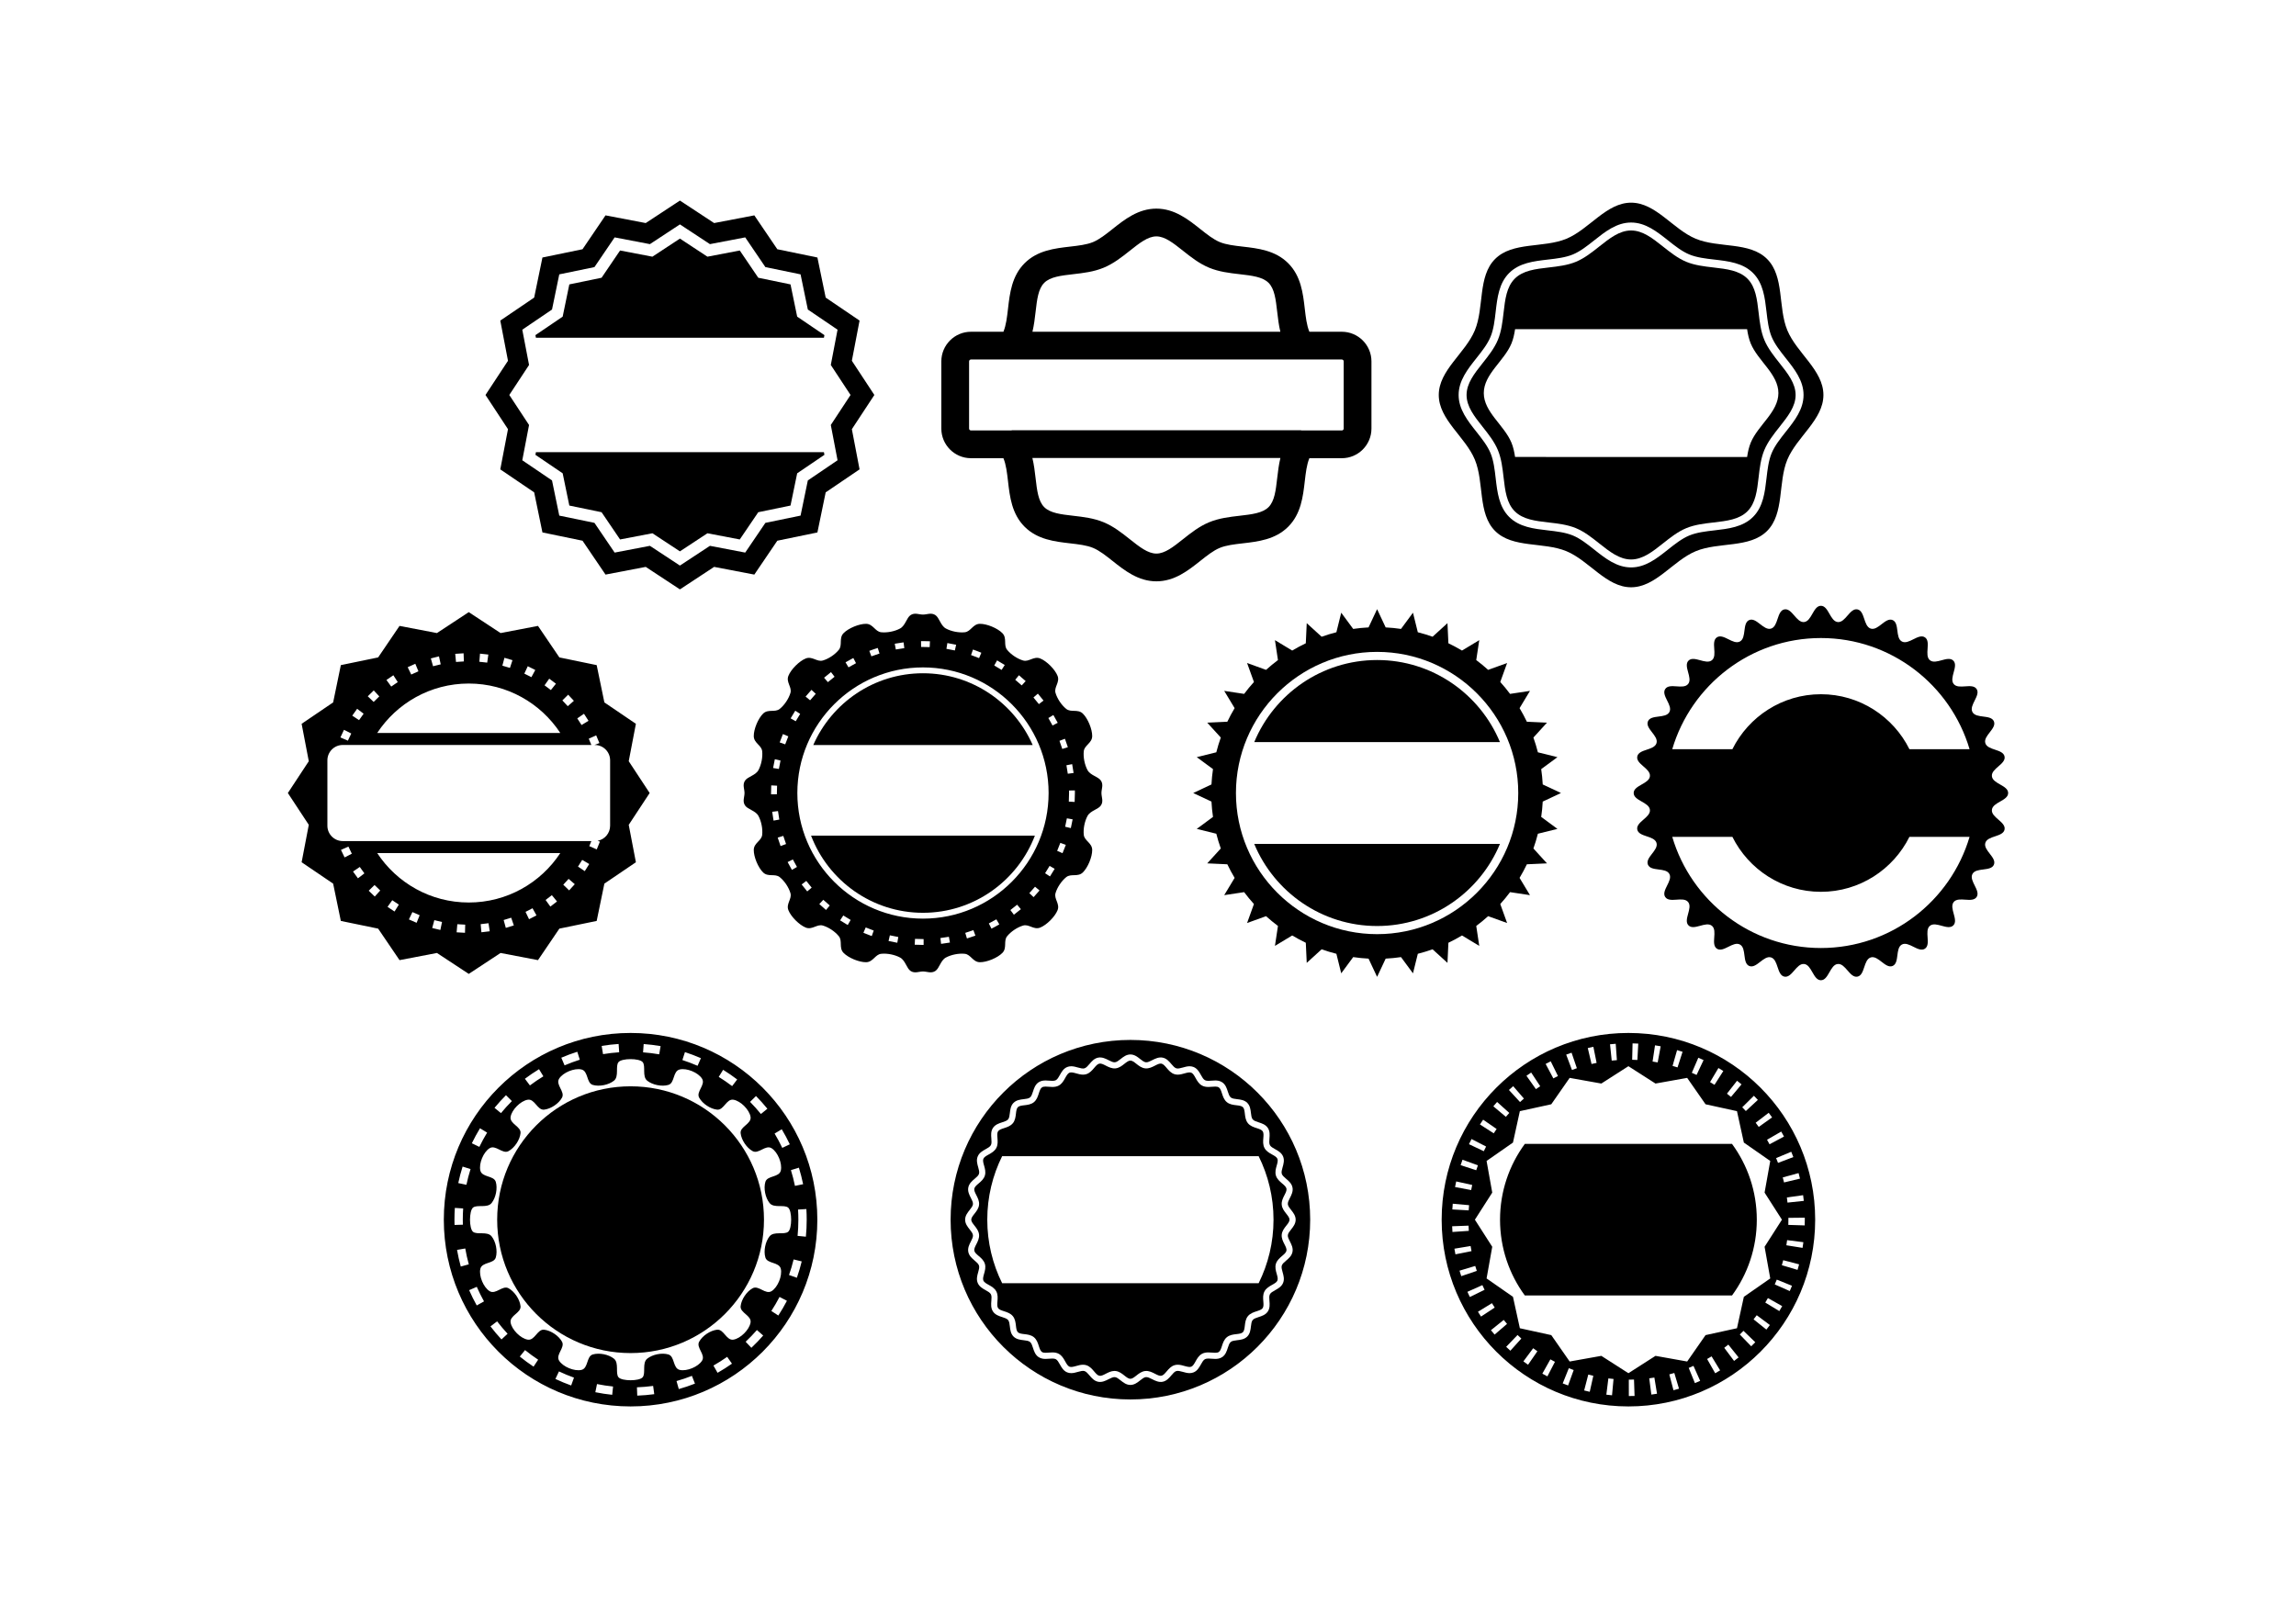 <?xml version="1.0" encoding="utf-8"?>
<!-- Generator: Adobe Illustrator 15.1.0, SVG Export Plug-In . SVG Version: 6.00 Build 0)  -->
<!DOCTYPE svg PUBLIC "-//W3C//DTD SVG 1.1//EN" "http://www.w3.org/Graphics/SVG/1.1/DTD/svg11.dtd">
<svg version="1.1" id="Layer_1" xmlns="http://www.w3.org/2000/svg" xmlns:xlink="http://www.w3.org/1999/xlink" x="0px" y="0px"
	 width="1400px" height="980px" viewBox="0 0 1400 980" enable-background="new 0 0 1400 980" xml:space="preserve">
<g>
	<g>
		<path fill-rule="evenodd" clip-rule="evenodd" d="M1089.831,201.412c-5.766-13.919-1.687-32.818-12.336-43.469
			s-29.552-6.57-43.468-12.329c-13.914-5.769-24.396-22.019-39.459-22.019c-15.059,0-25.543,16.25-39.455,22.019
			c-13.914,5.759-32.818,1.678-43.468,12.329s-6.57,29.553-12.337,43.469c-5.76,13.916-22.014,24.394-22.014,39.457
			c0,15.061,16.254,25.545,22.014,39.46c5.767,13.913,1.688,32.815,12.337,43.466c10.649,10.648,29.554,6.57,43.468,12.333
			c13.912,5.766,24.396,22.015,39.455,22.015c15.063,0,25.545-16.25,39.459-22.015c13.916-5.763,32.818-1.685,43.468-12.333
			c10.649-10.651,6.57-29.554,12.336-43.469c5.763-13.913,22.012-24.396,22.012-39.458
			C1111.843,225.806,1095.594,215.328,1089.831,201.412z M1088.872,263.334c-3.306,4.167-6.723,8.477-8.609,13.031
			c-1.886,4.553-2.517,10.017-3.127,15.302c-0.984,8.537-2.003,17.363-8.204,23.564c-6.202,6.203-15.03,7.221-23.566,8.206
			c-5.283,0.608-10.748,1.239-15.301,3.125s-8.863,5.304-13.029,8.609c-6.732,5.34-13.695,10.861-22.467,10.861
			c-8.77,0-15.732-5.521-22.465-10.861c-4.166-3.305-8.477-6.723-13.027-8.609c-4.555-1.886-10.018-2.517-15.301-3.125
			c-8.538-0.984-17.364-2.003-23.565-8.206c-6.202-6.201-7.221-15.026-8.207-23.563c-0.608-5.283-1.239-10.747-3.127-15.3
			c-1.886-4.558-5.305-8.869-8.612-13.037c-5.338-6.731-10.857-13.692-10.857-22.462c0-8.771,5.521-15.73,10.859-22.461
			c3.307-4.168,6.726-8.478,8.61-13.033c1.888-4.556,2.519-10.021,3.127-15.305c0.986-8.535,2.005-17.361,8.207-23.562
			c6.203-6.203,15.031-7.221,23.569-8.206c5.281-0.608,10.744-1.238,15.297-3.123c4.55-1.888,8.856-5.303,13.023-8.607
			c6.733-5.343,13.696-10.866,22.469-10.866c8.773,0,15.737,5.523,22.472,10.864c4.165,3.306,8.474,6.721,13.026,8.609
			c4.55,1.885,10.012,2.514,15.295,3.123c8.538,0.984,17.366,2.003,23.57,8.206c6.201,6.201,7.22,15.027,8.204,23.562
			c0.61,5.285,1.241,10.75,3.127,15.304c1.887,4.555,5.304,8.865,8.609,13.031c5.338,6.732,10.859,13.693,10.859,22.465
			S1094.21,256.602,1088.872,263.334z"/>
		<path fill-rule="evenodd" clip-rule="evenodd" d="M1085.076,221.415c-3.512-4.428-7.145-9.006-9.289-14.187
			c-2.146-5.181-2.816-10.987-3.463-16.603c-0.931-8.065-1.811-15.685-6.817-20.692c-5.011-5.009-12.632-5.887-20.7-6.818
			c-5.612-0.646-11.418-1.316-16.595-3.46c-5.18-2.146-9.756-5.778-14.183-9.289c-6.365-5.048-12.375-9.815-19.461-9.815
			c-7.084,0-13.096,4.768-19.459,9.815c-4.427,3.512-9.003,7.143-14.179,9.289c-5.179,2.144-10.984,2.813-16.597,3.46
			c-8.069,0.931-15.689,1.809-20.698,6.818c-5.009,5.007-5.889,12.627-6.819,20.692c-0.648,5.616-1.318,11.422-3.465,16.603
			c-2.143,5.181-5.776,9.76-9.29,14.19c-5.045,6.36-9.811,12.369-9.811,19.451c0,7.083,4.764,13.089,9.809,19.451
			c3.516,4.43,7.149,9.011,9.294,14.195c2.145,5.178,2.814,10.984,3.463,16.598c0.931,8.067,1.811,15.686,6.819,20.692
			c5.009,5.009,12.627,5.887,20.695,6.817c5.614,0.648,11.419,1.318,16.598,3.463c5.18,2.145,9.758,5.777,14.186,9.289
			c6.362,5.046,12.372,9.813,19.454,9.813c7.084,0,13.095-4.766,19.456-9.813c4.429-3.512,9.008-7.144,14.188-9.289
			c5.179-2.145,10.983-2.815,16.598-3.463c8.068-0.93,15.687-1.809,20.697-6.817c5.007-5.007,5.886-12.627,6.817-20.694
			c0.646-5.616,1.316-11.421,3.463-16.601c2.145-5.181,5.777-9.759,9.289-14.187c5.045-6.362,9.811-12.371,9.811-19.455
			S1090.121,227.777,1085.076,221.415z M1067.53,269.937c-1.126,2.721-1.761,5.69-2.218,8.738H923.826
			c-0.457-3.048-1.091-6.016-2.217-8.735c-4.413-10.661-16.862-18.688-16.862-30.224c0-11.536,12.449-19.561,16.862-30.22
			c1.126-2.721,1.76-5.69,2.219-8.738h141.484c0.457,3.048,1.092,6.018,2.218,8.738c4.414,10.659,16.859,18.685,16.859,30.22
			C1084.39,251.252,1071.944,259.28,1067.53,269.937z"/>
	</g>
	<path d="M818.178,202.313H798.4c-0.01-0.022-0.019-0.047-0.028-0.069c-1.611-3.891-2.181-8.832-2.785-14.063
		c-1.074-9.301-2.29-19.844-10.112-27.669c-7.825-7.825-18.37-9.041-27.675-10.112c-5.231-0.603-10.17-1.172-14.053-2.779
		c-3.89-1.612-7.784-4.703-11.908-7.975c-7.338-5.819-15.655-12.417-26.722-12.417c-11.064,0-19.381,6.598-26.719,12.419
		c-4.124,3.271-8.021,6.362-11.902,7.972c-3.889,1.608-8.828,2.178-14.058,2.78c-9.305,1.071-19.852,2.287-27.675,10.112
		c-7.824,7.822-9.04,18.366-10.112,27.667c-0.604,5.232-1.175,10.173-2.788,14.069c-0.01,0.021-0.019,0.044-0.029,0.064h-19.777
		c-9.967,0-18.076,8.107-18.076,18.074v40.965c0,9.967,8.109,18.076,18.076,18.076h19.777c0.011,0.023,0.021,0.049,0.032,0.074
		c1.61,3.887,2.181,8.827,2.785,14.058c1.072,9.303,2.29,19.844,10.112,27.667c7.824,7.824,18.368,9.04,27.67,10.112
		c5.231,0.603,10.172,1.173,14.058,2.782c3.889,1.61,7.784,4.701,11.908,7.974c7.338,5.819,15.654,12.416,26.718,12.416
		c11.064,0,19.382-6.597,26.72-12.416c4.124-3.272,8.021-6.363,11.907-7.972c3.889-1.61,8.829-2.181,14.059-2.783
		c9.305-1.072,19.849-2.288,27.672-10.112c7.822-7.825,9.038-18.368,10.112-27.671c0.604-5.231,1.174-10.172,2.785-14.062
		c0.01-0.024,0.019-0.044,0.028-0.066h19.777c9.967,0,18.074-8.109,18.074-18.076v-40.965
		C836.252,210.42,828.145,202.313,818.178,202.313z M636.729,172.477c3.654-3.654,10.139-4.401,17.646-5.266
		c6.155-0.709,12.519-1.441,18.596-3.957c6.072-2.519,11.09-6.499,15.944-10.35c5.92-4.698,11.035-8.754,16.202-8.754
		c5.17,0,10.282,4.056,16.204,8.754c4.854,3.851,9.872,7.832,15.95,10.352c6.073,2.514,12.437,3.246,18.592,3.955
		c7.507,0.864,13.991,1.612,17.646,5.266c3.653,3.656,4.401,10.137,5.267,17.643c0.464,4.023,0.95,8.132,1.923,12.193h-151.16
		c0.973-4.061,1.458-8.17,1.922-12.193C632.327,182.614,633.076,176.132,636.729,172.477z M773.509,309.26
		c-3.654,3.654-10.138,4.402-17.643,5.268c-6.156,0.709-12.521,1.443-18.598,3.96c-6.073,2.517-11.093,6.497-15.947,10.348
		c-5.922,4.696-11.034,8.752-16.204,8.752c-5.167,0-10.28-4.056-16.202-8.752c-4.853-3.851-9.872-7.832-15.947-10.348
		c-6.075-2.517-12.44-3.25-18.596-3.96c-7.507-0.866-13.988-1.613-17.643-5.266c-3.654-3.655-4.401-10.135-5.269-17.642
		c-0.469-4.07-0.96-8.23-1.96-12.335h151.234c-0.996,4.106-1.488,8.265-1.959,12.333C777.91,299.125,777.162,305.606,773.509,309.26
		z M819.331,261.352c0,0.637-0.518,1.155-1.153,1.155h-24.827v-0.145H616.886v0.145h-24.829c-0.636,0-1.153-0.518-1.153-1.155
		v-40.965c0-0.635,0.517-1.153,1.153-1.153h24.829h4.667h167.132h4.666h24.827c0.636,0,1.153,0.518,1.153,1.153V261.352z"/>
	<g>
		<g>
			<path d="M414.586,359.426l-20.852-13.717l-24.516,4.693l-14.021-20.654l-24.444-5.045l-5.043-24.445l-20.658-14.017l4.695-24.518
				l-13.718-20.854l13.718-20.851l-4.695-24.518l20.658-14.019l5.043-24.444l24.444-5.045l14.021-20.658l24.513,4.695l20.854-13.717
				l20.853,13.717l24.517-4.695l14.015,20.658l24.449,5.045l5.045,24.444L524.12,195.5l-4.695,24.515l13.719,20.854l-13.719,20.854
				l4.695,24.518l-20.656,14.015l-5.045,24.447l-24.449,5.045l-14.015,20.654l-24.515-4.693L414.586,359.426z M396.29,332.864
				l18.296,12.038l18.3-12.036l21.511,4.118l12.299-18.126l21.454-4.425l4.427-21.453l18.125-12.296l-4.119-21.514l12.038-18.3
				l-12.038-18.3l4.119-21.512l-18.125-12.299l-4.427-21.449l-21.454-4.428l-12.299-18.126l-21.511,4.118l-18.3-12.034
				l-18.301,12.036l-21.509-4.12l-12.304,18.126l-21.448,4.428l-4.427,21.449l-18.126,12.299l4.121,21.516l-12.039,18.296
				l12.039,18.3l-4.121,21.514l18.126,12.297l4.427,21.451l21.448,4.425l12.304,18.126L396.29,332.864z"/>
		</g>
		<g>
			<g>
				<polygon fill-rule="evenodd" clip-rule="evenodd" points="502.389,205.984 502.696,204.374 486.082,193.098 482.023,173.436 
					462.356,169.375 451.082,152.759 431.361,156.535 414.586,145.501 397.81,156.535 378.09,152.759 366.812,169.375 
					347.149,173.436 343.091,193.098 326.476,204.374 326.783,205.984 				"/>
			</g>
			<g>
				<polygon fill-rule="evenodd" clip-rule="evenodd" points="326.785,275.755 326.476,277.367 343.091,288.641 347.149,308.305 
					366.812,312.364 378.09,328.978 397.813,325.203 414.586,336.237 431.361,325.203 451.082,328.978 462.356,312.364 
					482.023,308.305 486.082,288.639 502.696,277.367 502.389,275.755 				"/>
			</g>
		</g>
	</g>
	<g>
		<path fill-rule="evenodd" clip-rule="evenodd" d="M629.696,454.363c-11.3-25.751-37.029-43.791-66.906-43.791
			c-29.875,0-55.604,18.04-66.905,43.791H629.696z"/>
		<path fill-rule="evenodd" clip-rule="evenodd" d="M494.546,509.59c10.497,27.481,37.122,47.059,68.244,47.059
			c31.125,0,57.75-19.577,68.246-47.059H494.546z"/>
		<path fill-rule="evenodd" clip-rule="evenodd" d="M671.354,476.129c-1.587-2.526-6.466-3.209-8.232-6.488
			c-1.775-3.28-2.679-7.863-2.282-11.541c0.393-3.675,5.07-4.906,5.135-9.16c0.062-4.255-2.681-10.847-5.723-13.783
			c-3.042-2.933-7.226-0.514-10.115-2.846c-2.891-2.336-5.479-6.203-6.527-9.754c-1.047-3.55,2.804-6.472,1.238-10.42
			c-1.563-3.945-6.633-9.017-10.583-10.585c-3.946-1.563-6.87,2.289-10.419,1.24c-3.553-1.049-7.42-3.638-9.754-6.527
			c-2.333-2.888,0.087-7.073-2.85-10.115c-2.934-3.043-9.525-5.784-13.777-5.723c-4.258,0.062-5.488,4.742-9.166,5.138
			c-3.671,0.393-8.257-0.509-11.536-2.284c-3.279-1.769-3.963-6.646-6.493-8.235c-2.527-1.588-4.965-0.262-7.477-0.262
			c-2.519,0-4.953-1.326-7.478,0.262c-2.531,1.589-3.212,6.466-6.493,8.235c-3.279,1.774-7.865,2.676-11.538,2.284
			c-3.674-0.396-4.906-5.077-9.163-5.138c-4.253-0.061-10.848,2.68-13.78,5.723c-2.932,3.042-0.517,7.228-2.85,10.115
			c-2.331,2.889-6.199,5.479-9.752,6.527c-3.547,1.049-6.476-2.802-10.42-1.24c-3.947,1.568-9.017,6.64-10.582,10.585
			c-1.566,3.948,2.282,6.87,1.235,10.42c-1.046,3.551-3.637,7.418-6.526,9.754c-2.888,2.332-7.073-0.087-10.113,2.846
			c-3.044,2.937-5.788,9.53-5.723,13.783c0.062,4.253,4.739,5.49,5.135,9.16c0.393,3.678-0.509,8.26-2.279,11.541
			c-1.772,3.279-6.649,3.961-8.24,6.488c-1.589,2.531-0.258,4.968-0.258,7.481c0,2.516-1.331,4.95,0.258,7.481
			c1.591,2.525,6.468,3.21,8.24,6.487c1.77,3.28,2.671,7.863,2.279,11.537c-0.396,3.672-5.073,4.905-5.135,9.163
			c-0.065,4.255,2.679,10.847,5.723,13.783c3.041,2.937,7.226,0.514,10.115,2.848s5.479,6.198,6.524,9.746
			c1.047,3.552-2.801,6.479-1.235,10.425c1.566,3.948,6.634,9.021,10.583,10.585c3.946,1.564,6.871-2.287,10.421-1.236
			c3.55,1.047,7.418,3.637,9.749,6.52c2.333,2.892-0.086,7.08,2.85,10.121c2.932,3.044,9.527,5.781,13.784,5.715
			c4.254-0.054,5.486-4.73,9.159-5.128c3.676-0.395,8.257,0.511,11.538,2.276c3.28,1.773,3.961,6.652,6.493,8.242
			c2.525,1.586,4.959,0.262,7.478,0.262c2.512,0,4.95,1.324,7.477-0.262c2.529-1.59,3.214-6.469,6.493-8.242
			c3.278-1.766,7.864-2.671,11.536-2.276c3.674,0.397,4.905,5.074,9.161,5.128c4.256,0.066,10.85-2.671,13.785-5.715
			c2.934-3.041,0.514-7.229,2.847-10.121c2.334-2.883,6.201-5.473,9.752-6.52c3.548-1.051,6.469,2.801,10.421,1.236
			c3.947-1.568,9.021-6.637,10.583-10.585c1.566-3.946-2.285-6.873-1.238-10.425c1.046-3.548,3.637-7.412,6.526-9.746
			c2.891-2.334,7.075,0.089,10.117-2.848c3.042-2.939,5.785-9.528,5.723-13.783c-0.065-4.258-4.742-5.491-5.138-9.163
			c-0.394-3.674,0.51-8.257,2.285-11.537c1.767-3.277,6.646-3.962,8.232-6.487c1.591-2.531,0.263-4.966,0.263-7.481
			C671.617,481.097,672.944,478.66,671.354,476.129z M654.626,471.385l-3.533,0.465c-0.227-1.725-0.509-3.465-0.837-5.168
			l3.498-0.675C654.096,467.782,654.389,469.589,654.626,471.385z M649.339,450.52c0.645,1.686,1.249,3.417,1.795,5.141
			l-3.398,1.077c-0.524-1.661-1.104-3.326-1.724-4.945L649.339,450.52z M632.85,423.004c1.186,1.369,2.345,2.788,3.444,4.222
			l-2.828,2.167c-1.057-1.375-2.17-2.741-3.309-4.056L632.85,423.004z M621.297,411.785c1.407,1.146,2.793,2.347,4.121,3.567
			l-2.411,2.623c-1.276-1.173-2.608-2.325-3.961-3.427L621.297,411.785z M607.976,402.723c1.577,0.88,3.151,1.823,4.678,2.802
			l-1.921,3c-1.468-0.94-2.98-1.845-4.496-2.692L607.976,402.723z M593.276,396.109c1.717,0.598,3.433,1.252,5.1,1.949l-1.371,3.288
			c-1.603-0.668-3.25-1.298-4.9-1.872L593.276,396.109z M577.657,392.162c1.785,0.289,3.584,0.634,5.348,1.025l-0.771,3.479
			c-1.697-0.378-3.429-0.709-5.146-0.987L577.657,392.162z M562.791,390.974c1.426,0,2.845,0.033,4.253,0.098l-0.161,3.558
			c-1.356-0.062-2.72-0.092-4.092-0.092l-1.145,0.006l-0.047-3.563L562.791,390.974z M550.96,391.723l0.449,3.536
			c-1.716,0.216-3.457,0.492-5.173,0.814l-0.657-3.501C547.364,392.236,549.174,391.95,550.96,391.723z M535.223,395.147
			l1.058,3.402c-1.666,0.521-3.331,1.091-4.95,1.705l-1.26-3.334C531.755,396.282,533.489,395.687,535.223,395.147z
			 M520.321,401.264l1.637,3.162c-1.548,0.803-3.088,1.657-4.576,2.541l-1.817-3.066
			C517.11,402.985,518.711,402.099,520.321,401.264z M506.719,409.867l2.159,2.837c-1.378,1.049-2.749,2.156-4.07,3.291
			l-2.322-2.703C503.862,412.111,505.286,410.96,506.719,409.867z M494.8,420.692l2.616,2.422c-1.177,1.268-2.335,2.597-3.448,3.949
			l-2.75-2.268C492.373,423.392,493.58,422.013,494.8,420.692z M484.921,433.412l2.993,1.935c-0.941,1.458-1.854,2.968-2.712,4.485
			l-3.102-1.753C482.993,436.5,483.942,434.931,484.921,433.412z M477.391,447.661l3.284,1.383
			c-0.677,1.605-1.314,3.252-1.893,4.894l-3.361-1.188C476.024,451.043,476.688,449.329,477.391,447.661z M472.457,463.005
			l3.475,0.792c-0.387,1.69-0.726,3.419-1.009,5.136l-3.516-0.581C471.703,466.564,472.056,464.765,472.457,463.005z
			 M470.156,483.61c0-1.558,0.038-3.11,0.115-4.65l3.558,0.178c-0.072,1.48-0.11,2.971-0.11,4.472l0.005,0.762l-3.564,0.035
			L470.156,483.61z M470.854,495.05l3.537-0.436c0.215,1.734,0.481,3.476,0.792,5.176l-3.503,0.644
			C471.356,498.664,471.077,496.854,470.854,495.05z M475.962,515.958c-0.629-1.688-1.219-3.423-1.75-5.16l3.406-1.044
			c0.511,1.668,1.077,3.337,1.683,4.958L475.962,515.958z M482.881,530.495c-0.916-1.556-1.796-3.161-2.62-4.77l3.173-1.621
			c0.792,1.546,1.637,3.088,2.519,4.586L482.881,530.495z M492.214,543.615c-1.17-1.378-2.317-2.807-3.406-4.248l2.845-2.148
			c1.047,1.389,2.149,2.764,3.275,4.085L492.214,543.615z M503.672,554.93c-1.394-1.158-2.771-2.366-4.091-3.6l2.432-2.604
			c1.269,1.186,2.592,2.353,3.933,3.463L503.672,554.93z M516.915,564.104c-1.576-0.899-3.142-1.857-4.654-2.842l1.946-2.987
			c1.456,0.95,2.96,1.867,4.476,2.735L516.915,564.104z M531.556,570.845c-1.712-0.612-3.422-1.284-5.081-1.99l1.397-3.277
			c1.594,0.682,3.237,1.325,4.886,1.915L531.556,570.845z M547.14,574.926c-1.771-0.303-3.569-0.662-5.336-1.069l0.799-3.473
			c1.703,0.395,3.432,0.741,5.138,1.032L547.14,574.926z M563.18,576.244h-0.39c-1.662,0-3.359-0.044-5.045-0.132l0.191-3.562
			c1.621,0.085,3.255,0.13,4.854,0.13h0.39V576.244z M573.834,575.595l-0.418-3.539c1.725-0.205,3.468-0.464,5.179-0.772
			l0.627,3.507C577.444,575.112,575.631,575.38,573.834,575.595z M589.602,572.302l-1.03-3.409c1.662-0.502,3.334-1.06,4.966-1.659
			l1.229,3.343C593.069,571.201,591.332,571.781,589.602,572.302z M604.552,566.318l-1.605-3.179
			c1.54-0.779,3.085-1.618,4.596-2.498l1.793,3.078C607.764,564.635,606.156,565.511,604.552,566.318z M618.229,557.831
			l-2.134-2.852c1.394-1.044,2.772-2.138,4.099-3.258l2.298,2.722C621.114,555.607,619.679,556.746,618.229,557.831z
			 M630.24,547.107l-2.594-2.441c1.189-1.265,2.361-2.583,3.479-3.921l2.731,2.29C632.694,544.423,631.478,545.792,630.24,547.107z
			 M562.791,560.209c-42.238,0-76.601-34.36-76.601-76.599c0-42.239,34.363-76.603,76.601-76.603s76.601,34.363,76.601,76.603
			C639.392,525.849,605.028,560.209,562.791,560.209z M640.226,534.472l-2.976-1.958c0.957-1.454,1.883-2.956,2.752-4.463
			l3.086,1.778C642.185,531.396,641.223,532.958,640.226,534.472z M641.797,442.439c-0.801-1.536-1.661-3.072-2.557-4.565
			l3.056-1.831c0.931,1.553,1.826,3.151,2.659,4.747L641.797,442.439z M647.879,520.291l-3.271-1.409
			c0.689-1.6,1.34-3.239,1.935-4.876l3.35,1.214C649.273,516.923,648.595,518.629,647.879,520.291z M652.946,504.988l-3.466-0.817
			c0.397-1.693,0.752-3.419,1.052-5.132l3.509,0.612C653.73,501.434,653.361,503.228,652.946,504.988z M655.269,489.053
			l-3.558-0.205c0.101-1.739,0.151-3.502,0.151-5.237c0-0.509-0.005-1.022-0.013-1.53l3.563-0.058
			c0.008,0.528,0.013,1.058,0.013,1.588C655.425,485.413,655.373,487.244,655.269,489.053z"/>
	</g>
	<g>
		<path fill-rule="evenodd" clip-rule="evenodd" d="M914.608,452.566c-12.211-29.359-41.188-50.06-74.913-50.06
			c-33.729,0-62.705,20.7-74.916,50.06H914.608z"/>
		<path fill-rule="evenodd" clip-rule="evenodd" d="M764.779,514.655c12.211,29.354,41.187,50.058,74.916,50.058
			c33.726,0,62.701-20.703,74.913-50.058H764.779z"/>
		<path fill-rule="evenodd" clip-rule="evenodd" d="M949.66,505.486l-9.899-7.299c0.444-3.078,0.767-6.191,0.927-9.351l11.125-5.227
			l-11.125-5.225c-0.16-3.157-0.482-6.273-0.927-9.35l9.899-7.298l-11.918-2.951c-0.772-3.063-1.694-6.061-2.738-9.003l8.273-9.077
			l-12.262-0.568c-1.354-2.842-2.843-5.606-4.447-8.289l6.348-10.528l-12.149,1.836c-1.876-2.514-3.873-4.93-5.969-7.256
			l4.175-11.568l-11.569,4.173c-2.325-2.097-4.742-4.092-7.256-5.967l1.835-12.151l-10.526,6.347
			c-2.686-1.604-5.448-3.091-8.287-4.444l-0.569-12.263l-9.079,8.273c-2.942-1.046-5.943-1.965-9.005-2.736l-2.949-11.917
			l-7.3,9.896c-3.075-0.443-6.189-0.766-9.349-0.925l-5.223-11.126l-5.227,11.126c-3.159,0.159-6.273,0.482-9.351,0.925
			l-7.298-9.896l-2.952,11.917c-3.059,0.773-6.06,1.692-9.001,2.736l-9.078-8.273l-0.569,12.263
			c-2.841,1.353-5.602,2.84-8.289,4.446l-10.525-6.349l1.834,12.151c-2.512,1.876-4.93,3.87-7.254,5.967l-11.571-4.173l4.177,11.568
			c-2.098,2.326-4.095,4.742-5.971,7.257l-12.149-1.834l6.348,10.525c-1.604,2.688-3.093,5.449-4.446,8.288l-12.265,0.569
			l8.276,9.079c-1.044,2.944-1.965,5.941-2.737,9.002l-11.916,2.952l9.896,7.297c-0.444,3.077-0.767,6.193-0.927,9.352
			l-11.125,5.223l11.125,5.227c0.16,3.159,0.483,6.275,0.927,9.351l-9.896,7.299l11.916,2.949c0.772,3.06,1.692,6.059,2.736,8.998
			l-8.275,9.081l12.264,0.567c1.354,2.842,2.843,5.602,4.447,8.289l-6.348,10.528l12.147-1.836c1.878,2.514,3.873,4.933,5.973,7.258
			l-4.177,11.569l11.569-4.173c2.325,2.094,4.744,4.091,7.256,5.967l-1.834,12.149l10.525-6.349
			c2.688,1.605,5.448,3.094,8.289,4.447l0.569,12.263l9.078-8.273c2.941,1.044,5.942,1.962,9.001,2.735l2.952,11.916l7.3-9.895
			c3.075,0.444,6.191,0.767,9.351,0.927l5.225,11.125l5.225-11.125c3.158-0.16,6.273-0.482,9.349-0.927l7.3,9.895l2.949-11.916
			c3.061-0.771,6.061-1.691,9.003-2.735l9.079,8.273l0.569-12.263c2.84-1.354,5.602-2.842,8.289-4.447l10.524,6.349l-1.835-12.149
			c2.514-1.876,4.931-3.87,7.257-5.967l11.568,4.173l-4.175-11.569c2.099-2.325,4.094-4.744,5.972-7.258l12.146,1.836l-6.348-10.525
			c1.605-2.688,3.093-5.45,4.449-8.292l12.26-0.567l-8.273-9.077c1.046-2.94,1.966-5.942,2.738-9.002L949.66,505.486z
			 M839.695,569.678c-47.461,0-86.071-38.609-86.071-86.067c0-47.459,38.61-86.069,86.071-86.069
			c47.457,0,86.067,38.61,86.067,86.069C925.763,531.068,887.152,569.678,839.695,569.678z"/>
	</g>
	<path fill-rule="evenodd" clip-rule="evenodd" d="M1224.484,483.609c0-4.755-9.447-5.534-9.912-10.268
		c-0.467-4.731,8.646-7.339,7.715-12.004c-0.929-4.668-10.338-3.586-11.719-8.137c-1.385-4.555,7.043-8.888,5.223-13.282
		c-1.821-4.397-10.844-1.501-13.084-5.696c-2.243-4.197,5.174-10.087,2.534-14.043c-2.64-3.954-10.926,0.644-13.944-3.033
		c-3.019-3.678,3.108-10.904-0.254-14.269c-3.363-3.362-10.592,2.765-14.268-0.254c-3.679-3.017,0.916-11.299-3.035-13.944
		c-3.954-2.643-9.846,4.775-14.045,2.536c-4.195-2.243-1.299-11.266-5.695-13.089c-4.394-1.813-8.724,6.609-13.277,5.228
		c-4.554-1.382-3.476-10.795-8.139-11.722c-4.666-0.926-7.271,8.18-12.006,7.72c-4.732-0.472-5.514-9.912-10.27-9.912
		c-4.755,0-5.534,9.44-10.27,9.912c-4.731,0.46-7.338-8.646-12.005-7.72c-4.661,0.927-3.584,10.34-8.139,11.722
		c-4.55,1.381-8.884-7.042-13.277-5.228c-4.396,1.823-1.501,10.847-5.697,13.089c-4.195,2.239-10.089-5.179-14.04-2.536
		c-3.957,2.645,0.642,10.927-3.035,13.944c-3.677,3.019-10.903-3.108-14.267,0.254c-3.364,3.365,2.763,10.591-0.256,14.269
		c-3.017,3.676-11.303-0.921-13.942,3.033c-2.646,3.957,4.773,9.847,2.534,14.045c-2.244,4.193-11.27,1.298-13.088,5.695
		c-1.821,4.394,6.608,8.727,5.228,13.283c-1.384,4.55-10.794,3.468-11.723,8.136c-0.93,4.665,8.181,7.273,7.713,12.004
		c-0.464,4.734-9.907,5.513-9.907,10.268c0,4.758,9.443,5.537,9.907,10.267c0.468,4.734-8.643,7.346-7.713,12.008
		c0.929,4.668,10.339,3.586,11.723,8.138c1.381,4.548-7.049,8.888-5.228,13.281c1.818,4.391,10.844,1.502,13.088,5.696
		c2.239,4.191-5.181,10.09-2.534,14.039c2.64,3.955,10.926-0.641,13.942,3.034c3.019,3.678-3.108,10.903,0.256,14.269
		c3.363,3.365,10.59-2.76,14.267,0.256c3.677,3.019-0.922,11.301,3.035,13.947c3.951,2.64,9.847-4.782,14.043-2.539
		c4.193,2.242,1.298,11.27,5.694,13.086c4.394,1.82,8.728-6.607,13.277-5.227c4.555,1.382,3.478,10.794,8.143,11.724
		c4.666,0.928,7.27-8.185,12.001-7.715c4.735,0.467,5.515,9.91,10.27,9.91c4.756,0,5.537-9.443,10.272-9.91
		c4.731-0.47,7.337,8.643,12.003,7.715c4.666-0.93,3.585-10.342,8.139-11.724c4.554-1.381,8.884,7.047,13.277,5.227
		c4.396-1.816,1.5-10.844,5.699-13.086c4.195-2.243,10.087,5.179,14.041,2.539c3.951-2.646-0.639-10.929,3.035-13.947
		c3.676-3.016,10.904,3.109,14.268-0.256c3.362-3.365-2.765-10.591,0.254-14.269c3.019-3.675,11.305,0.921,13.944-3.034
		c2.64-3.952-4.777-9.848-2.534-14.045c2.24-4.188,11.263-1.3,13.084-5.69c1.82-4.396-6.607-8.733-5.223-13.281
		c1.381-4.552,10.79-3.47,11.719-8.138c0.931-4.665-8.182-7.273-7.715-12.008C1215.037,489.146,1224.484,488.367,1224.484,483.609z
		 M1110.312,578.131c-42.838,0-79.088-28.655-90.647-67.797h36.671c9.867,19.846,30.35,33.524,53.977,33.524
		s44.108-13.679,53.976-33.524h36.672C1189.399,549.476,1153.15,578.131,1110.312,578.131z M1164.289,456.889
		c-9.868-19.848-30.351-33.527-53.978-33.527s-44.111,13.679-53.977,33.527h-36.673c11.562-39.143,47.812-67.798,90.649-67.798
		c42.839,0,79.088,28.655,90.647,67.798H1164.289z"/>
	<path fill-rule="evenodd" clip-rule="evenodd" d="M396.136,483.61l-12.766-19.404l4.37-22.809l-19.219-13.043l-4.693-22.742
		l-22.747-4.698l-13.041-19.218l-22.812,4.367l-19.402-12.762l-19.405,12.762l-22.807-4.367l-13.045,19.218l-22.744,4.698
		l-4.693,22.742l-19.219,13.043l4.37,22.812l-12.766,19.4l12.766,19.403l-4.37,22.81l19.219,13.042l4.693,22.747l22.744,4.693
		l13.045,19.215l22.812-4.368l19.4,12.765l19.402-12.765l22.812,4.368l13.041-19.215l22.747-4.693l4.693-22.75l19.219-13.039
		l-4.37-22.81L396.136,483.61z M356.083,435.281c0.963,1.397,1.896,2.842,2.774,4.294l-4.253,2.567
		c-0.825-1.367-1.703-2.727-2.61-4.042L356.083,435.281z M346.442,423.643c1.192,1.205,2.364,2.463,3.485,3.739l-3.731,3.279
		c-1.059-1.205-2.164-2.389-3.285-3.525L346.442,423.643z M334.902,413.874c1.397,0.984,2.774,2.017,4.092,3.072l-3.1,3.879
		c-1.243-0.992-2.539-1.965-3.854-2.894L334.902,413.874z M321.814,406.287c1.538,0.718,3.075,1.49,4.574,2.301l-2.366,4.369
		c-1.41-0.763-2.859-1.492-4.307-2.167L321.814,406.287z M307.591,401.146c1.634,0.431,3.282,0.918,4.901,1.451l-1.548,4.717
		c-1.527-0.499-3.082-0.96-4.619-1.366L307.591,401.146z M292.687,398.613c1.69,0.134,3.4,0.323,5.08,0.558l-0.688,4.919
		c-1.583-0.221-3.194-0.397-4.788-0.525L292.687,398.613z M282.677,398.4l0.177,4.964c-1.589,0.057-3.206,0.163-4.805,0.315
		l-0.473-4.944C279.272,398.576,280.988,398.462,282.677,398.4z M267.675,400.279l1.055,4.854c-1.57,0.342-3.143,0.733-4.672,1.162
		l-1.345-4.781C264.338,401.056,266.008,400.642,267.675,400.279z M253.243,404.791l1.9,4.589c-1.482,0.613-2.957,1.277-4.384,1.97
		l-2.173-4.465C250.104,406.145,251.671,405.442,253.243,404.791z M285.826,416.841c23.347,0,43.882,11.99,55.816,30.142H230.009
		C241.944,428.831,262.48,416.841,285.826,416.841z M239.854,411.785l2.682,4.181c-1.345,0.863-2.682,1.777-3.974,2.719
		l-2.925-4.014C237.009,413.672,238.427,412.699,239.854,411.785z M227.903,421.036l3.376,3.645
		c-1.176,1.088-2.332,2.224-3.436,3.376l-3.586-3.437C225.429,423.396,226.656,422.191,227.903,421.036z M217.762,432.242
		l3.961,2.998c-0.96,1.267-1.899,2.589-2.788,3.928l-4.137-2.751C215.745,434.996,216.741,433.59,217.762,432.242z M209.746,445.069
		l4.43,2.248c-0.725,1.427-1.415,2.895-2.051,4.363l-4.558-1.976C208.243,448.145,208.976,446.585,209.746,445.069z
		 M210.127,522.891c-0.784-1.508-1.531-3.057-2.219-4.599l4.537-2.022c0.648,1.454,1.352,2.908,2.09,4.331L210.127,522.891z
		 M218.258,535.627c-1.031-1.341-2.039-2.732-2.995-4.136l4.105-2.794c0.902,1.324,1.853,2.634,2.826,3.898L218.258,535.627z
		 M228.508,546.738c-1.254-1.142-2.49-2.337-3.68-3.552l3.552-3.473c1.12,1.148,2.288,2.274,3.469,3.347L228.508,546.738z
		 M240.556,555.879c-1.431-0.899-2.861-1.858-4.252-2.852l2.888-4.04c1.311,0.937,2.657,1.839,4.004,2.684L240.556,555.879z
		 M254.035,562.751c-1.587-0.637-3.167-1.327-4.695-2.056l2.132-4.485c1.437,0.685,2.922,1.334,4.414,1.934L254.035,562.751z
		 M268.517,567.116c-1.671-0.344-3.346-0.744-4.975-1.183l1.296-4.797c1.533,0.416,3.108,0.791,4.684,1.116L268.517,567.116z
		 M283.533,568.845c-1.688-0.044-3.405-0.142-5.103-0.287l0.424-4.948c1.601,0.139,3.218,0.23,4.81,0.271L283.533,568.845z
		 M293.541,568.529l-0.445-4.945c1.603-0.145,3.211-0.338,4.78-0.574l0.743,4.911C296.949,568.173,295.241,568.378,293.541,568.529z
		 M308.419,565.849l-1.312-4.791c1.534-0.42,3.082-0.893,4.602-1.41l1.601,4.7C311.694,564.899,310.049,565.404,308.419,565.849z
		 M322.587,560.565l-2.145-4.481c1.441-0.691,2.88-1.433,4.275-2.205l2.408,4.344C325.645,559.042,324.117,559.831,322.587,560.565z
		 M335.583,552.86l-2.9-4.031c1.29-0.931,2.575-1.914,3.821-2.93l3.137,3.851C338.319,550.829,336.954,551.873,335.583,552.86z
		 M285.826,550.378c-23.346,0-43.879-11.991-55.814-30.14h111.627C329.706,538.387,309.171,550.378,285.826,550.378z
		 M347.024,542.981l-3.565-3.456c1.113-1.151,2.208-2.347,3.25-3.559l3.765,3.239C349.366,540.493,348.206,541.765,347.024,542.981z
		 M356.555,531.245l-4.118-2.775c0.896-1.331,1.763-2.703,2.575-4.078l4.275,2.529C358.425,528.382,357.505,529.836,356.555,531.245
		z M372.022,503.55c0,4.573-3.28,8.374-7.615,9.194l1.388,0.514c-0.588,1.587-1.236,3.186-1.926,4.747l-4.545-2.003
		c0.45-1.019,0.849-2.057,1.254-3.088H208.99c-5.169,0-9.361-4.195-9.361-9.364v-39.882c0-5.169,4.192-9.361,9.361-9.361h151.603
		c-0.503-1.282-1.027-2.566-1.596-3.82l4.525-2.053c0.702,1.547,1.362,3.132,1.968,4.714l-3.036,1.159h0.208
		c5.17,0,9.36,4.192,9.36,9.361V503.55z"/>
	<g>
		<path fill-rule="evenodd" clip-rule="evenodd" d="M384.498,629.927c-62.894,0-113.881,50.985-113.881,113.88
			c0,62.896,50.987,113.881,113.881,113.881c62.895,0,113.879-50.985,113.879-113.881
			C498.377,680.912,447.393,629.927,384.498,629.927z M487.131,712.084c1.019,3.305,1.886,6.695,2.58,10.08l-4.982,1.019
			c-0.657-3.224-1.484-6.453-2.455-9.601L487.131,712.084z M476.68,688.661c1.777,2.968,3.43,6.056,4.909,9.172l-4.594,2.18
			c-1.407-2.971-2.981-5.91-4.676-8.739L476.68,688.661z M460.975,668.394c2.425,2.46,4.761,5.068,6.938,7.749l-3.945,3.205
			c-2.074-2.555-4.301-5.044-6.614-7.387L460.975,668.394z M440.927,652.399c2.928,1.813,5.813,3.797,8.573,5.895l-3.077,4.047
			c-2.631-2-5.379-3.893-8.171-5.62L440.927,652.399z M417.652,641.609c3.283,1.065,6.557,2.309,9.73,3.69l-2.031,4.658
			c-3.023-1.318-6.14-2.495-9.265-3.514L417.652,641.609z M392.485,636.686c3.444,0.256,6.917,0.682,10.325,1.265l-0.86,5.009
			c-3.247-0.559-6.557-0.965-9.837-1.205L392.485,636.686z M377.206,636.639l0.342,5.071c-3.293,0.221-6.604,0.605-9.847,1.139
			l-0.828-5.012C370.274,637.275,373.75,636.872,377.206,636.639z M352.008,641.397l1.535,4.845c-3.126,0.99-6.25,2.151-9.289,3.451
			l-2-4.672C345.443,643.653,348.725,642.438,352.008,641.397z M328.676,652.03l2.646,4.337c-2.809,1.713-5.569,3.583-8.204,5.563
			l-3.053-4.065C322.831,655.79,325.729,653.825,328.676,652.03z M308.526,667.886l3.597,3.589
			c-2.326,2.331-4.567,4.801-6.661,7.346l-3.927-3.232C303.735,672.92,306.086,670.324,308.526,667.886z M292.682,688.056
			l4.345,2.64c-1.713,2.82-3.306,5.75-4.736,8.709l-4.575-2.208C289.215,694.086,290.887,691.012,292.682,688.056z M282.075,711.415
			l4.846,1.526c-0.992,3.139-1.839,6.365-2.519,9.588l-4.973-1.053C280.144,718.092,281.034,714.711,282.075,711.415z
			 M277.108,743.782c0-2.388,0.079-4.801,0.235-7.163l5.074,0.331c-0.15,2.255-0.226,4.555-0.226,6.832
			c0,1.034,0.016,2.063,0.045,3.084l-5.08,0.151C277.126,745.942,277.108,744.863,277.108,743.782z M280.957,772.377
			c-0.917-3.331-1.68-6.744-2.271-10.153l5.009-0.867c0.561,3.245,1.29,6.5,2.162,9.67L280.957,772.377z M290.694,796.104
			c-1.687-3.019-3.244-6.153-4.628-9.32l4.655-2.034c1.32,3.016,2.803,5.999,4.41,8.872L290.694,796.104z M305.782,816.833
			c-2.352-2.536-4.606-5.211-6.703-7.958l4.041-3.081c1.998,2.614,4.146,5.166,6.387,7.579L305.782,816.833z M325.34,833.423
			c-2.878-1.901-5.701-3.971-8.391-6.15l3.198-3.948c2.564,2.075,5.255,4.05,7.994,5.86L325.34,833.423z M348.275,844.91
			c-3.261-1.167-6.497-2.511-9.615-3.986l2.176-4.589c2.966,1.403,6.046,2.681,9.151,3.791L348.275,844.91z M373.296,850.598
			c-3.451-0.356-6.912-0.887-10.286-1.574l1.013-4.98c3.214,0.656,6.51,1.157,9.796,1.495L373.296,850.598z M388.568,851.099
			l-0.191-5.078c3.305-0.123,6.63-0.41,9.875-0.845l0.68,5.036C395.523,850.67,392.036,850.97,388.568,851.099z M413.894,847.1
			l-1.383-4.889c3.152-0.896,6.31-1.962,9.385-3.17l1.859,4.73C420.527,845.043,417.208,846.162,413.894,847.1z M437.537,837.183
			l-2.514-4.415c2.857-1.628,5.672-3.416,8.369-5.318l2.929,4.154C443.491,833.6,440.536,835.477,437.537,837.183z M458.151,821.933
			l-3.487-3.696c2.396-2.258,4.709-4.661,6.877-7.141l3.828,3.347C463.094,817.041,460.665,819.564,458.151,821.933z
			 M474.592,802.249l-4.261-2.767c1.798-2.77,3.479-5.652,4.994-8.566l4.51,2.347C478.243,796.322,476.479,799.344,474.592,802.249z
			 M469.255,753.947c-2.616,3.249-3.75,8.989-2.558,12.935c1.194,3.946,8.426,2.605,9.414,6.914
			c0.985,4.302-1.904,11.27-5.63,13.581c-3.728,2.313-7.901-3.744-11.553-1.77c-3.652,1.978-6.904,6.835-7.328,10.957
			c-0.424,4.12,6.778,5.644,6.048,9.983c-0.727,4.34-6.065,9.677-10.405,10.408c-4.34,0.729-5.867-6.476-9.984-6.053
			c-4.116,0.429-8.978,3.675-10.956,7.333c-1.976,3.652,4.08,7.825,1.77,11.547c-2.311,3.729-9.278,6.621-13.584,5.637
			c-4.305-0.987-2.966-8.22-6.912-9.418c-3.944-1.187-9.683-0.054-12.937,2.561c-3.252,2.618-0.74,8.93-2.784,11.346
			c-2.043,2.416-12.669,2.416-14.712,0c-2.044-2.416,0.468-8.728-2.787-11.346c-3.252-2.614-8.987-3.75-12.935-2.561
			c-3.944,1.198-2.607,8.431-6.911,9.418c-4.307,0.984-11.272-1.908-13.588-5.637c-2.31-3.722,3.749-7.895,1.772-11.547
			c-1.979-3.658-6.838-6.904-10.956-7.333c-4.118-0.423-5.644,6.781-9.982,6.053c-4.341-0.731-9.678-6.068-10.408-10.408
			c-0.727-4.34,6.474-5.863,6.048-9.983c-0.423-4.122-3.675-8.979-7.329-10.957c-3.652-1.975-7.825,4.082-11.552,1.77
			c-3.727-2.312-6.616-9.279-5.63-13.581c0.985-4.309,8.221-2.968,9.413-6.914c1.191-3.945,0.057-9.686-2.56-12.935
			c-2.616-3.255-8.931-0.744-11.343-2.788c-2.416-2.041-2.416-12.663,0-14.707c2.413-2.044,8.727,0.467,11.343-2.785
			c2.617-3.252,3.75-8.992,2.558-12.941c-1.194-3.942-8.426-2.605-9.412-6.91c-0.986-4.303,1.903-11.27,5.63-13.585
			c3.727-2.309,7.899,3.75,11.552,1.77c3.654-1.978,6.906-6.838,7.329-10.954c0.422-4.119-6.775-5.646-6.048-9.985
			c0.727-4.337,6.067-9.677,10.405-10.405c4.341-0.729,5.863,6.472,9.985,6.049c4.116-0.426,8.977-3.678,10.956-7.33
			c1.976-3.652-4.083-7.828-1.772-11.55c2.315-3.729,9.279-6.617,13.584-5.63c4.306,0.98,2.97,8.216,6.912,9.411
			c3.949,1.192,9.688,0.058,12.941-2.555c3.25-2.617,0.74-8.936,2.782-11.348c2.042-2.416,12.665-2.416,14.712,0
			c2.044,2.412-0.468,8.73,2.784,11.348c3.253,2.612,8.992,3.747,12.939,2.555c3.943-1.195,2.604-8.431,6.909-9.411
			c4.307-0.987,11.274,1.901,13.584,5.63c2.313,3.722-3.746,7.897-1.77,11.55c1.978,3.652,6.84,6.904,10.959,7.33
			c4.116,0.423,5.643-6.777,9.981-6.049c4.34,0.729,9.678,6.068,10.407,10.405c0.729,4.34-6.472,5.866-6.049,9.985
			c0.426,4.116,3.676,8.977,7.328,10.954c3.656,1.98,7.827-4.078,11.553-1.77c3.727,2.315,6.616,9.282,5.63,13.585
			c-0.984,4.305-8.22,2.968-9.414,6.91c-1.192,3.949-0.058,9.689,2.561,12.938c2.613,3.255,8.926,0.744,11.344,2.788
			c2.411,2.044,2.411,12.666,0,14.707C478.185,753.203,471.872,750.692,469.255,753.947z M485.902,779.221l-4.797-1.678
			c1.087-3.106,2.031-6.305,2.809-9.5l4.938,1.201C488.036,772.601,487.042,775.956,485.902,779.221z M486.332,753.686
			c0.315-3.265,0.475-6.602,0.475-9.903c0-2.044-0.063-4.12-0.183-6.163l5.072-0.303c0.128,2.145,0.192,4.32,0.192,6.466
			c0,3.466-0.166,6.961-0.495,10.389L486.332,753.686z"/>
		<circle fill-rule="evenodd" clip-rule="evenodd" cx="384.498" cy="743.807" r="81.343"/>
	</g>
	<g>
		<path fill-rule="evenodd" clip-rule="evenodd" d="M781.544,752.897c0.216-2.218,1.581-3.939,2.786-5.46
			c1.014-1.277,1.97-2.482,1.97-3.627c0-1.148-0.957-2.356-1.97-3.634c-1.205-1.521-2.57-3.242-2.786-5.457
			c-0.218-2.217,0.785-4.169,1.67-5.892c0.742-1.454,1.446-2.826,1.222-3.948c-0.224-1.126-1.396-2.123-2.64-3.177
			c-1.478-1.255-3.154-2.678-3.801-4.813c-0.645-2.133-0.042-4.242,0.489-6.106c0.447-1.571,0.869-3.05,0.432-4.11
			c-0.438-1.06-1.786-1.807-3.211-2.602c-1.695-0.943-3.616-2.009-4.664-3.975c-1.049-1.965-0.871-4.153-0.713-6.084
			c0.132-1.627,0.257-3.163-0.381-4.116c-0.637-0.952-2.104-1.425-3.655-1.924c-1.847-0.593-3.938-1.268-5.351-2.986
			c-1.413-1.723-1.664-3.905-1.887-5.832c-0.188-1.618-0.364-3.147-1.175-3.962c-0.812-0.808-2.342-0.983-3.961-1.173
			c-1.926-0.225-4.108-0.477-5.83-1.887c-1.723-1.416-2.395-3.504-2.987-5.349c-0.5-1.556-0.972-3.021-1.927-3.662
			c-0.504-0.334-1.177-0.485-2.187-0.485c-0.631,0-1.278,0.054-1.93,0.106c-0.754,0.063-1.511,0.123-2.247,0.123
			c-1.554,0-2.771-0.265-3.836-0.832c-1.965-1.051-3.032-2.969-3.976-4.665c-0.793-1.426-1.541-2.772-2.601-3.211
			c-0.985-0.407-2.495-0.028-4.108,0.429c-1.324,0.379-2.693,0.77-4.135,0.77c-0.695,0-1.359-0.095-1.975-0.28
			c-2.13-0.646-3.553-2.321-4.807-3.798c-1.057-1.242-2.055-2.416-3.181-2.64c-1.169-0.228-2.485,0.473-3.945,1.221
			c-1.713,0.88-3.703,1.889-5.896,1.672c-2.216-0.218-3.938-1.584-5.457-2.788c-1.277-1.013-2.484-1.969-3.632-1.969
			c-1.146,0-2.354,0.956-3.632,1.969c-1.519,1.204-3.241,2.57-5.455,2.788c-2.192,0.211-4.181-0.792-5.895-1.669
			c-1.458-0.751-2.764-1.447-3.949-1.224c-1.125,0.224-2.121,1.397-3.178,2.64c-1.253,1.477-2.678,3.151-4.808,3.798
			c-0.614,0.186-1.277,0.28-1.973,0.28c-1.441,0-2.81-0.391-4.133-0.77c-1.615-0.457-3.125-0.836-4.11-0.429
			c-1.06,0.441-1.809,1.785-2.602,3.214c-0.941,1.693-2.011,3.611-3.974,4.662c-1.064,0.567-2.284,0.832-3.835,0.832
			c-0.738,0-1.493-0.06-2.249-0.123c-0.65-0.053-1.298-0.106-1.929-0.106c-1.009,0-1.683,0.151-2.188,0.485
			c-0.953,0.641-1.425,2.106-1.924,3.662c-0.596,1.845-1.268,3.933-2.989,5.346c-1.722,1.413-3.904,1.665-5.83,1.89
			c-1.621,0.189-3.151,0.365-3.963,1.173c-0.808,0.811-0.986,2.341-1.172,3.959c-0.223,1.93-0.475,4.112-1.888,5.835
			c-1.413,1.719-3.504,2.394-5.351,2.986c-1.552,0.499-3.018,0.972-3.655,1.924c-0.636,0.953-0.511,2.489-0.378,4.116
			c0.156,1.931,0.334,4.123-0.713,6.084c-1.05,1.962-2.971,3.031-4.664,3.975c-1.425,0.792-2.774,1.542-3.21,2.602
			c-0.438,1.061-0.018,2.539,0.43,4.11c0.53,1.864,1.132,3.978,0.486,6.106c-0.646,2.135-2.321,3.558-3.799,4.813
			c-1.243,1.054-2.416,2.051-2.64,3.177c-0.224,1.122,0.479,2.494,1.224,3.945c0.885,1.722,1.888,3.678,1.67,5.895
			c-0.218,2.215-1.583,3.937-2.787,5.457c-1.016,1.277-1.973,2.485-1.973,3.634c0,1.145,0.958,2.35,1.97,3.627
			c1.207,1.521,2.572,3.242,2.79,5.46c0.217,2.217-0.786,4.173-1.672,5.897c-0.743,1.451-1.444,2.82-1.222,3.942
			c0.224,1.126,1.399,2.126,2.643,3.183c1.476,1.256,3.149,2.675,3.796,4.807c0.646,2.129,0.044,4.242-0.486,6.106
			c-0.448,1.571-0.869,3.05-0.43,4.11c0.437,1.06,1.783,1.807,3.209,2.599c1.694,0.943,3.615,2.012,4.664,3.978
			c1.052,1.961,0.872,4.153,0.714,6.087c-0.133,1.624-0.257,3.16,0.378,4.113c0.637,0.952,2.104,1.425,3.655,1.924
			c1.847,0.593,3.938,1.268,5.351,2.986c1.413,1.723,1.665,3.905,1.888,5.832c0.186,1.621,0.364,3.151,1.173,3.962
			c0.811,0.811,2.342,0.987,3.961,1.176c1.926,0.221,4.108,0.474,5.83,1.89c1.721,1.41,2.394,3.498,2.989,5.343
			c0.499,1.556,0.971,3.021,1.925,3.662c0.503,0.334,1.178,0.485,2.186,0.482c0.631,0,1.279-0.054,1.929-0.107
			c0.754-0.063,1.511-0.119,2.247-0.119c1.552,0,2.772,0.265,3.837,0.832c1.963,1.051,3.033,2.969,3.974,4.662
			c0.793,1.429,1.542,2.772,2.602,3.214c0.984,0.407,2.494,0.028,4.107-0.433c1.325-0.378,2.695-0.766,4.136-0.766
			c0.696,0,1.359,0.095,1.976,0.28c2.131,0.644,3.552,2.321,4.805,3.798c1.057,1.246,2.053,2.419,3.176,2.64
			c1.197,0.23,2.492-0.473,3.952-1.224c1.553-0.795,3.312-1.7,5.276-1.7c0.204,0,0.41,0.01,0.617,0.031
			c2.216,0.218,3.937,1.584,5.455,2.788c1.279,1.013,2.485,1.972,3.632,1.972s2.353-0.959,3.632-1.972
			c1.519-1.204,3.243-2.57,5.458-2.788c2.186-0.214,4.179,0.789,5.894,1.669c1.46,0.751,2.766,1.447,3.947,1.224
			c1.126-0.224,2.122-1.394,3.179-2.64c1.254-1.477,2.678-3.154,4.809-3.798c0.613-0.186,1.277-0.28,1.973-0.28
			c1.441,0,2.813,0.388,4.137,0.766c1.613,0.458,3.122,0.833,4.108,0.433c1.058-0.438,1.806-1.785,2.599-3.211
			c0.943-1.696,2.011-3.614,3.978-4.665c1.063-0.567,2.283-0.832,3.835-0.832c0.736,0,1.493,0.057,2.247,0.119
			c0.651,0.054,1.3,0.107,1.929,0.107c1.01,0,1.685-0.148,2.189-0.485c0.952-0.638,1.424-2.104,1.924-3.659
			c0.593-1.842,1.267-3.933,2.987-5.346c1.722-1.413,3.904-1.666,5.83-1.887c1.619-0.188,3.149-0.365,3.96-1.176
			c0.812-0.814,0.988-2.341,1.176-3.959c0.223-1.93,0.475-4.112,1.89-5.835c1.41-1.719,3.503-2.394,5.348-2.986
			c1.552-0.502,3.019-0.972,3.655-1.924c0.638-0.956,0.513-2.489,0.381-4.116c-0.158-1.931-0.336-4.123,0.714-6.084
			c1.049-1.966,2.97-3.034,4.665-3.978c1.424-0.792,2.771-1.542,3.209-2.603c0.438-1.053,0.015-2.535-0.432-4.104
			c-0.531-1.867-1.136-3.98-0.489-6.109c0.648-2.132,2.321-3.551,3.798-4.807c1.244-1.057,2.419-2.057,2.643-3.183
			c0.225-1.122-0.479-2.494-1.222-3.945C782.329,757.07,781.326,755.114,781.544,752.897z M767.477,782.526H611.056
			c-5.788-11.67-9.059-24.81-9.059-38.72c0-13.906,3.271-27.049,9.059-38.716h156.419c5.789,11.667,9.059,24.81,9.059,38.716
			C776.533,757.717,773.264,770.856,767.477,782.526z"/>
		<path fill-rule="evenodd" clip-rule="evenodd" d="M689.265,634.182c-60.545,0-109.627,49.08-109.627,109.625
			c0,60.546,49.082,109.626,109.627,109.626s109.627-49.08,109.627-109.626C798.893,683.262,749.811,634.182,689.265,634.182z
			 M788.098,763.466c-0.477,2.403-2.288,3.943-3.888,5.299c-1.188,1.013-2.313,1.969-2.642,3.044
			c-0.326,1.082,0.079,2.498,0.508,4.003c0.574,2.016,1.226,4.299,0.291,6.557c-0.938,2.265-3.014,3.419-4.845,4.438
			c-1.364,0.76-2.654,1.476-3.186,2.473c-0.533,0.996-0.413,2.466-0.287,4.024c0.17,2.088,0.362,4.457-0.997,6.491
			c-1.361,2.034-3.622,2.763-5.617,3.403c-1.485,0.479-2.89,0.931-3.604,1.801c-0.718,0.874-0.888,2.34-1.067,3.892
			c-0.241,2.082-0.513,4.441-2.244,6.173c-1.73,1.731-4.091,2.006-6.173,2.242c-1.552,0.184-3.017,0.351-3.889,1.066
			s-1.323,2.119-1.803,3.605c-0.642,1.996-1.369,4.258-3.403,5.617c-1.5,1.003-3.152,1.116-4.265,1.116
			c-0.729,0-1.479-0.057-2.231-0.119c-0.652-0.054-1.307-0.107-1.944-0.107c-0.914,0-1.575,0.123-2.077,0.394
			c-0.995,0.53-1.712,1.82-2.471,3.183c-1.019,1.833-2.175,3.911-4.435,4.845c-0.756,0.315-1.588,0.474-2.475,0.474
			c-1.418,0-2.773-0.389-4.086-0.761c-1.534-0.438-2.995-0.813-4.003-0.505c-1.078,0.328-2.034,1.451-3.045,2.644
			c-1.357,1.596-2.897,3.409-5.297,3.886c-2.325,0.464-4.532-0.618-6.38-1.564c-1.394-0.716-2.679-1.365-3.824-1.277
			c-1.123,0.11-2.281,1.028-3.504,2c-1.642,1.303-3.504,2.778-5.952,2.778c-2.447,0-4.31-1.476-5.952-2.778
			c-1.224-0.972-2.38-1.89-3.501-2c-1.126-0.088-2.43,0.562-3.824,1.277c-1.849,0.946-4.036,2.037-6.382,1.562
			c-2.4-0.474-3.938-2.287-5.295-3.883c-1.01-1.192-1.964-2.315-3.044-2.644c-1.011-0.309-2.47,0.066-4.004,0.505
			c-1.313,0.372-2.668,0.761-4.084,0.761c-0.886,0-1.719-0.158-2.473-0.474c-2.265-0.934-3.419-3.012-4.439-4.845
			c-0.759-1.365-1.475-2.655-2.47-3.183c-0.5-0.271-1.163-0.394-2.077-0.394c-0.637,0-1.292,0.054-1.944,0.107
			c-0.752,0.063-1.503,0.119-2.231,0.119c-1.112,0.003-2.763-0.113-4.261-1.116c-2.034-1.356-2.763-3.621-3.406-5.614
			c-0.478-1.489-0.931-2.893-1.803-3.605c-0.872-0.719-2.337-0.886-3.889-1.069c-2.083-0.239-4.444-0.511-6.176-2.242
			c-1.729-1.734-2-4.091-2.239-6.176c-0.18-1.552-0.351-3.015-1.066-3.889c-0.714-0.87-2.119-1.321-3.605-1.801
			c-1.997-0.641-4.258-1.369-5.619-3.403c-1.359-2.034-1.165-4.403-0.995-6.491c0.126-1.559,0.248-3.028-0.285-4.024
			c-0.533-0.994-1.822-1.713-3.187-2.473c-1.831-1.02-3.908-2.174-4.843-4.435c-0.938-2.262-0.287-4.545,0.289-6.561
			c0.427-1.505,0.831-2.921,0.505-4.003c-0.328-1.075-1.451-2.031-2.64-3.044c-1.599-1.355-3.411-2.898-3.889-5.302
			c-0.476-2.396,0.607-4.507,1.564-6.374c0.713-1.388,1.386-2.7,1.276-3.826c-0.11-1.123-1.028-2.28-1.998-3.504
			c-1.303-1.644-2.779-3.501-2.779-5.948c0-2.448,1.476-4.312,2.779-5.955c0.97-1.224,1.888-2.382,1.998-3.501
			c0.11-1.123-0.562-2.436-1.276-3.823c-0.957-1.867-2.041-3.98-1.564-6.38c0.478-2.4,2.29-3.939,3.886-5.296
			c1.191-1.013,2.315-1.969,2.644-3.047c0.326-1.082-0.078-2.498-0.506-4.003c-0.574-2.016-1.226-4.299-0.287-6.561
			c0.935-2.261,3.012-3.419,4.845-4.438c1.364-0.757,2.654-1.476,3.186-2.47c0.53-0.993,0.412-2.463,0.284-4.021
			c-0.168-2.091-0.363-4.46,0.997-6.494c1.36-2.034,3.623-2.763,5.619-3.406c1.486-0.477,2.891-0.931,3.607-1.801
			c0.714-0.871,0.884-2.337,1.064-3.889c0.239-2.082,0.511-4.441,2.239-6.173c1.733-1.729,4.092-2.003,6.174-2.242
			c1.552-0.181,3.019-0.351,3.891-1.066s1.325-2.12,1.803-3.608c0.642-1.99,1.37-4.255,3.403-5.614
			c1.5-1.003,3.152-1.119,4.264-1.119c0.729,0,1.479,0.06,2.233,0.122c0.653,0.054,1.308,0.107,1.944,0.107
			c0.915,0,1.576-0.123,2.077-0.391c0.994-0.53,1.709-1.82,2.468-3.186c1.02-1.833,2.174-3.911,4.438-4.845
			c0.755-0.315,1.588-0.474,2.478-0.474c1.418,0,2.772,0.385,4.084,0.761c1.531,0.435,2.988,0.813,3.998,0.505
			c1.082-0.332,2.036-1.454,3.047-2.644c1.357-1.596,2.895-3.406,5.294-3.883c2.353-0.47,4.534,0.615,6.382,1.562
			c1.392,0.713,2.673,1.369,3.826,1.277c1.121-0.11,2.277-1.028,3.501-1.996c1.644-1.307,3.504-2.779,5.952-2.779
			c2.449,0,4.31,1.473,5.952,2.779c1.224,0.968,2.38,1.886,3.503,1.996c1.142,0.095,2.434-0.564,3.825-1.277
			c1.848-0.946,4.034-2.031,6.38-1.562c2.399,0.477,3.938,2.287,5.295,3.883c1.012,1.189,1.966,2.312,3.046,2.644
			c1.012,0.306,2.468-0.07,4.002-0.505c1.311-0.376,2.669-0.761,4.085-0.761c0.888,0,1.722,0.158,2.479,0.474
			c2.259,0.934,3.415,3.012,4.434,4.845c0.759,1.365,1.476,2.655,2.47,3.186c0.501,0.268,1.16,0.391,2.077,0.391
			c0.637,0,1.29-0.054,1.944-0.107c0.752-0.063,1.503-0.122,2.232-0.122c1.112,0,2.764,0.116,4.263,1.119
			c2.036,1.359,2.764,3.624,3.405,5.617c0.478,1.485,0.931,2.89,1.803,3.605s2.337,0.886,3.889,1.066
			c2.082,0.239,4.441,0.514,6.173,2.242c1.731,1.731,2.003,4.091,2.244,6.173c0.178,1.552,0.349,3.018,1.063,3.889
			c0.716,0.873,2.121,1.324,3.606,1.804c1.997,0.641,4.258,1.369,5.619,3.403s1.167,4.403,0.997,6.494
			c-0.126,1.556-0.248,3.028,0.283,4.021c0.533,0.994,1.822,1.713,3.188,2.47c1.831,1.019,3.908,2.177,4.847,4.438
			c0.935,2.265,0.283,4.545-0.291,6.561c-0.429,1.505-0.832,2.921-0.506,4.003c0.326,1.078,1.452,2.034,2.644,3.047
			c1.597,1.356,3.407,2.896,3.886,5.296c0.478,2.399-0.607,4.513-1.564,6.38c-0.713,1.388-1.385,2.7-1.276,3.823
			c0.11,1.123,1.028,2.28,1.998,3.504c1.302,1.641,2.777,3.504,2.777,5.952c0,2.447-1.475,4.305-2.777,5.948
			c-0.97,1.224-1.888,2.381-1.998,3.504c-0.108,1.123,0.563,2.436,1.277,3.823C787.492,758.953,788.577,761.066,788.098,763.466z"/>
	</g>
	<g>
		<path fill-rule="evenodd" clip-rule="evenodd" d="M992.938,629.927c-62.894,0-113.879,50.985-113.879,113.88
			c0,62.896,50.985,113.881,113.879,113.881s113.879-50.985,113.879-113.881C1106.817,680.912,1055.832,629.927,992.938,629.927z
			 M1099.88,732.329l-9.942,1.057c-0.111-1.054-0.24-2.104-0.386-3.147l9.905-1.375
			C1099.616,730.011,1099.758,731.169,1099.88,732.329z M1097.555,718.771l-9.725,2.321c-0.246-1.028-0.508-2.054-0.786-3.072
			l9.646-2.637C1096.995,716.506,1097.284,717.632,1097.555,718.771z M1093.509,705.617l-9.349,3.552
			c-0.376-0.987-0.766-1.962-1.171-2.933l9.228-3.854C1092.665,703.451,1093.094,704.529,1093.509,705.617z M1087.808,693.103
			l-8.814,4.722c-0.498-0.928-1.013-1.852-1.539-2.764l8.656-5.002C1086.692,691.062,1087.259,692.077,1087.808,693.103z
			 M1078.48,678.612c0.705,0.925,1.397,1.861,2.072,2.808l-8.139,5.81c-0.615-0.861-1.241-1.713-1.883-2.552L1078.48,678.612z
			 M1069.455,668.229c0.819,0.829,1.623,1.672,2.416,2.523l-7.338,6.797c-0.717-0.776-1.445-1.539-2.188-2.29L1069.455,668.229z
			 M1059.185,659.076c0.918,0.716,1.824,1.454,2.719,2.202l-6.417,7.667c-0.811-0.678-1.633-1.341-2.465-1.996L1059.185,659.076z
			 M1047.831,651.302c1.002,0.596,1.992,1.211,2.973,1.836l-5.377,8.427c-0.893-0.57-1.797-1.126-2.71-1.668L1047.831,651.302z
			 M1035.568,645.038c1.072,0.463,2.139,0.945,3.19,1.441l-4.263,9.046c-0.957-0.448-1.923-0.884-2.897-1.307L1035.568,645.038z
			 M1022.605,640.404c1.124,0.321,2.239,0.662,3.348,1.016l-3.067,9.519c-1.005-0.324-2.014-0.631-3.027-0.917L1022.605,640.404z
			 M1009.158,637.475c1.157,0.173,2.307,0.368,3.452,0.58l-1.822,9.831c-1.034-0.192-2.075-0.366-3.12-0.523L1009.158,637.475z
			 M995.463,636.288c1.165,0.028,2.328,0.073,3.483,0.136l-0.544,9.982c-1.054-0.057-2.111-0.101-3.175-0.123L995.463,636.288z
			 M985.198,636.534l0.716,9.974c-1.06,0.075-2.113,0.167-3.164,0.274l-1.026-9.945
			C982.877,636.714,984.034,636.616,985.198,636.534z M971.571,638.383l1.974,9.803c-1.037,0.208-2.07,0.436-3.097,0.675l-2.29-9.73
			C969.287,638.858,970.428,638.613,971.571,638.383z M958.278,641.969l3.229,9.462c-1.005,0.344-2.001,0.697-2.99,1.072
			l-3.522-9.361C956.081,642.735,957.176,642.344,958.278,641.969z M945.564,647.227l4.414,8.974
			c-0.948,0.467-1.885,0.946-2.815,1.438l-4.701-8.821C943.485,648.271,944.521,647.737,945.564,647.227z M933.644,654.067
			l5.512,8.343c-0.88,0.58-1.749,1.177-2.61,1.785l-5.783-8.153C931.71,655.367,932.669,654.711,933.644,654.067z M922.678,662.379
			l6.537,7.566c-0.801,0.69-1.59,1.395-2.365,2.11l-6.776-7.353C920.93,663.911,921.797,663.139,922.678,662.379z M912.866,672.008
			l7.434,6.684c-0.703,0.785-1.396,1.583-2.075,2.391l-7.654-6.431C911.322,673.756,912.087,672.872,912.866,672.008z
			 M904.346,682.817l8.23,5.674c-0.6,0.867-1.187,1.75-1.759,2.643l-8.412-5.405C903.036,684.744,903.685,683.772,904.346,682.817z
			 M897.271,694.623l8.892,4.576c-0.484,0.939-0.956,1.89-1.408,2.845l-9.036-4.283C896.219,696.704,896.737,695.66,897.271,694.623
			z M891.766,707.242l9.405,3.4c-0.361,0.993-0.705,1.999-1.033,3.009l-9.508-3.091C890.991,709.446,891.369,708.34,891.766,707.242
			z M887.929,720.47l9.763,2.161c-0.227,1.028-0.438,2.065-0.634,3.106l-9.828-1.845
			C887.444,722.747,887.678,721.605,887.929,720.47z M885.824,734.064l9.958,0.896c-0.095,1.047-0.171,2.104-0.23,3.16l-9.982-0.567
			C885.636,736.383,885.721,735.219,885.824,734.064z M885.462,747.813l9.992-0.372c0.039,1.06,0.096,2.119,0.167,3.173
			l-9.977,0.682C885.566,750.141,885.506,748.979,885.462,747.813z M886.837,761.495l9.868-1.631
			c0.172,1.047,0.36,2.082,0.565,3.116l-9.808,1.952C887.237,763.791,887.028,762.646,886.837,761.495z M889.95,774.896l9.577-2.88
			c0.305,1.013,0.626,2.016,0.962,3.013l-9.473,3.204C890.645,777.13,890.289,776.017,889.95,774.896z M894.765,787.79l9.128-4.087
			c0.431,0.962,0.877,1.911,1.336,2.857l-8.982,4.387C895.736,789.903,895.241,788.854,894.765,787.79z M901.189,799.952
			l8.524-5.229c0.552,0.902,1.119,1.792,1.698,2.675l-8.351,5.494C902.421,801.924,901.799,800.942,901.189,799.952z
			 M911.346,813.878c-0.759-0.887-1.505-1.779-2.234-2.688l7.79-6.268c0.663,0.82,1.338,1.634,2.025,2.433L911.346,813.878z
			 M920.956,823.715c-0.864-0.779-1.718-1.573-2.557-2.378l6.93-7.213c0.764,0.734,1.536,1.457,2.321,2.163L920.956,823.715z
			 M931.744,832.263c-0.962-0.669-1.911-1.35-2.848-2.047l5.971-8.018c0.844,0.628,1.701,1.242,2.569,1.842L931.744,832.263z
			 M943.533,839.359c-1.036-0.536-2.064-1.088-3.082-1.659l4.891-8.724c0.923,0.517,1.854,1.019,2.795,1.507L943.533,839.359z
			 M956.15,844.897c-1.102-0.4-2.195-0.819-3.28-1.255l3.731-9.276c0.979,0.395,1.969,0.772,2.962,1.136L956.15,844.897z
			 M969.358,848.762c-1.144-0.256-2.277-0.53-3.405-0.82l2.51-9.68c1.019,0.265,2.044,0.511,3.075,0.741L969.358,848.762z
			 M982.944,850.896c-1.16-0.107-2.316-0.233-3.47-0.375l1.233-9.926c1.048,0.133,2.101,0.243,3.157,0.344L982.944,850.896z
			 M993.192,851.351l-0.013-9.995c1.06,0,2.116-0.021,3.168-0.057l0.339,9.992C995.526,851.329,994.362,851.351,993.192,851.351z
			 M1006.917,850.455l-1.285-9.916c1.049-0.136,2.093-0.29,3.13-0.461l1.617,9.869
			C1009.232,850.137,1008.076,850.304,1006.917,850.455z M1020.419,847.813l-2.543-9.671c1.021-0.271,2.039-0.555,3.048-0.857
			l2.862,9.578C1022.672,847.197,1021.549,847.516,1020.419,847.813z M1033.476,843.453l-3.772-9.26
			c0.979-0.397,1.944-0.811,2.903-1.24l4.077,9.131C1035.623,842.558,1034.555,843.012,1033.476,843.453z M1028.764,830.291
			l-19.308-3.45l-16.518,10.579l-16.515-10.579l-19.31,3.45l-11.206-16.095l-19.164-4.198l-4.197-19.158l-16.092-11.209l3.451-19.31
			l-10.581-16.515l10.581-16.518l-3.451-19.303l16.092-11.213l4.197-19.157l19.159-4.198l11.211-16.096l19.31,3.454l16.515-10.579
			l16.513,10.579l19.313-3.454l11.209,16.096l19.16,4.198l4.193,19.157l16.096,11.213l-3.453,19.303l10.58,16.518l-10.58,16.515
			l3.453,19.31l-16.092,11.209l-4.197,19.158l-19.16,4.198L1028.764,830.291z M1045.855,837.457l-4.937-8.695
			c0.921-0.521,1.834-1.057,2.735-1.608l5.202,8.541C1047.867,836.297,1046.868,836.883,1045.855,837.457z M1057.361,829.935
			l-5.996-8.005c0.847-0.634,1.682-1.28,2.505-1.939l6.249,7.807C1059.211,828.525,1058.292,829.234,1057.361,829.935z
			 M1067.818,821.006l-6.958-7.179c0.757-0.735,1.503-1.482,2.236-2.242l7.191,6.945
			C1069.48,819.369,1068.656,820.192,1067.818,821.006z M1077.062,810.821l-7.811-6.245c0.657-0.82,1.302-1.662,1.933-2.504
			l8.018,5.974C1078.503,808.985,1077.789,809.91,1077.062,810.821z M1084.942,799.533l-8.55-5.188
			c0.551-0.902,1.082-1.817,1.603-2.741l8.713,4.908C1086.136,797.527,1085.546,798.536,1084.942,799.533z M1091.314,787.327
			l-9.145-4.044c0.43-0.969,0.842-1.946,1.242-2.927l9.269,3.75C1092.244,785.191,1091.786,786.264,1091.314,787.327z
			 M1096.066,774.411l-9.582-2.849c0.298-1.009,0.582-2.024,0.847-3.047l9.677,2.523
			C1096.713,772.168,1096.4,773.294,1096.066,774.411z M1099.121,760.987l-9.872-1.58c0.165-1.044,0.316-2.088,0.451-3.139
			l9.919,1.262C1099.471,758.688,1099.306,759.842,1099.121,760.987z M1090.437,746.98c0.034-1.051,0.05-2.11,0.05-3.174
			l-0.004-1.122l9.996-0.104l0.008,1.227c0,1.167-0.019,2.328-0.055,3.488L1090.437,746.98z"/>
		<path fill-rule="evenodd" clip-rule="evenodd" d="M914.657,743.807c0,17.294,5.617,33.263,15.111,46.217h126.341
			c9.492-12.954,15.111-28.923,15.111-46.217c0-17.29-5.618-33.263-15.111-46.216H929.767
			C920.274,710.544,914.657,726.517,914.657,743.807z"/>
	</g>
</g>
</svg>
